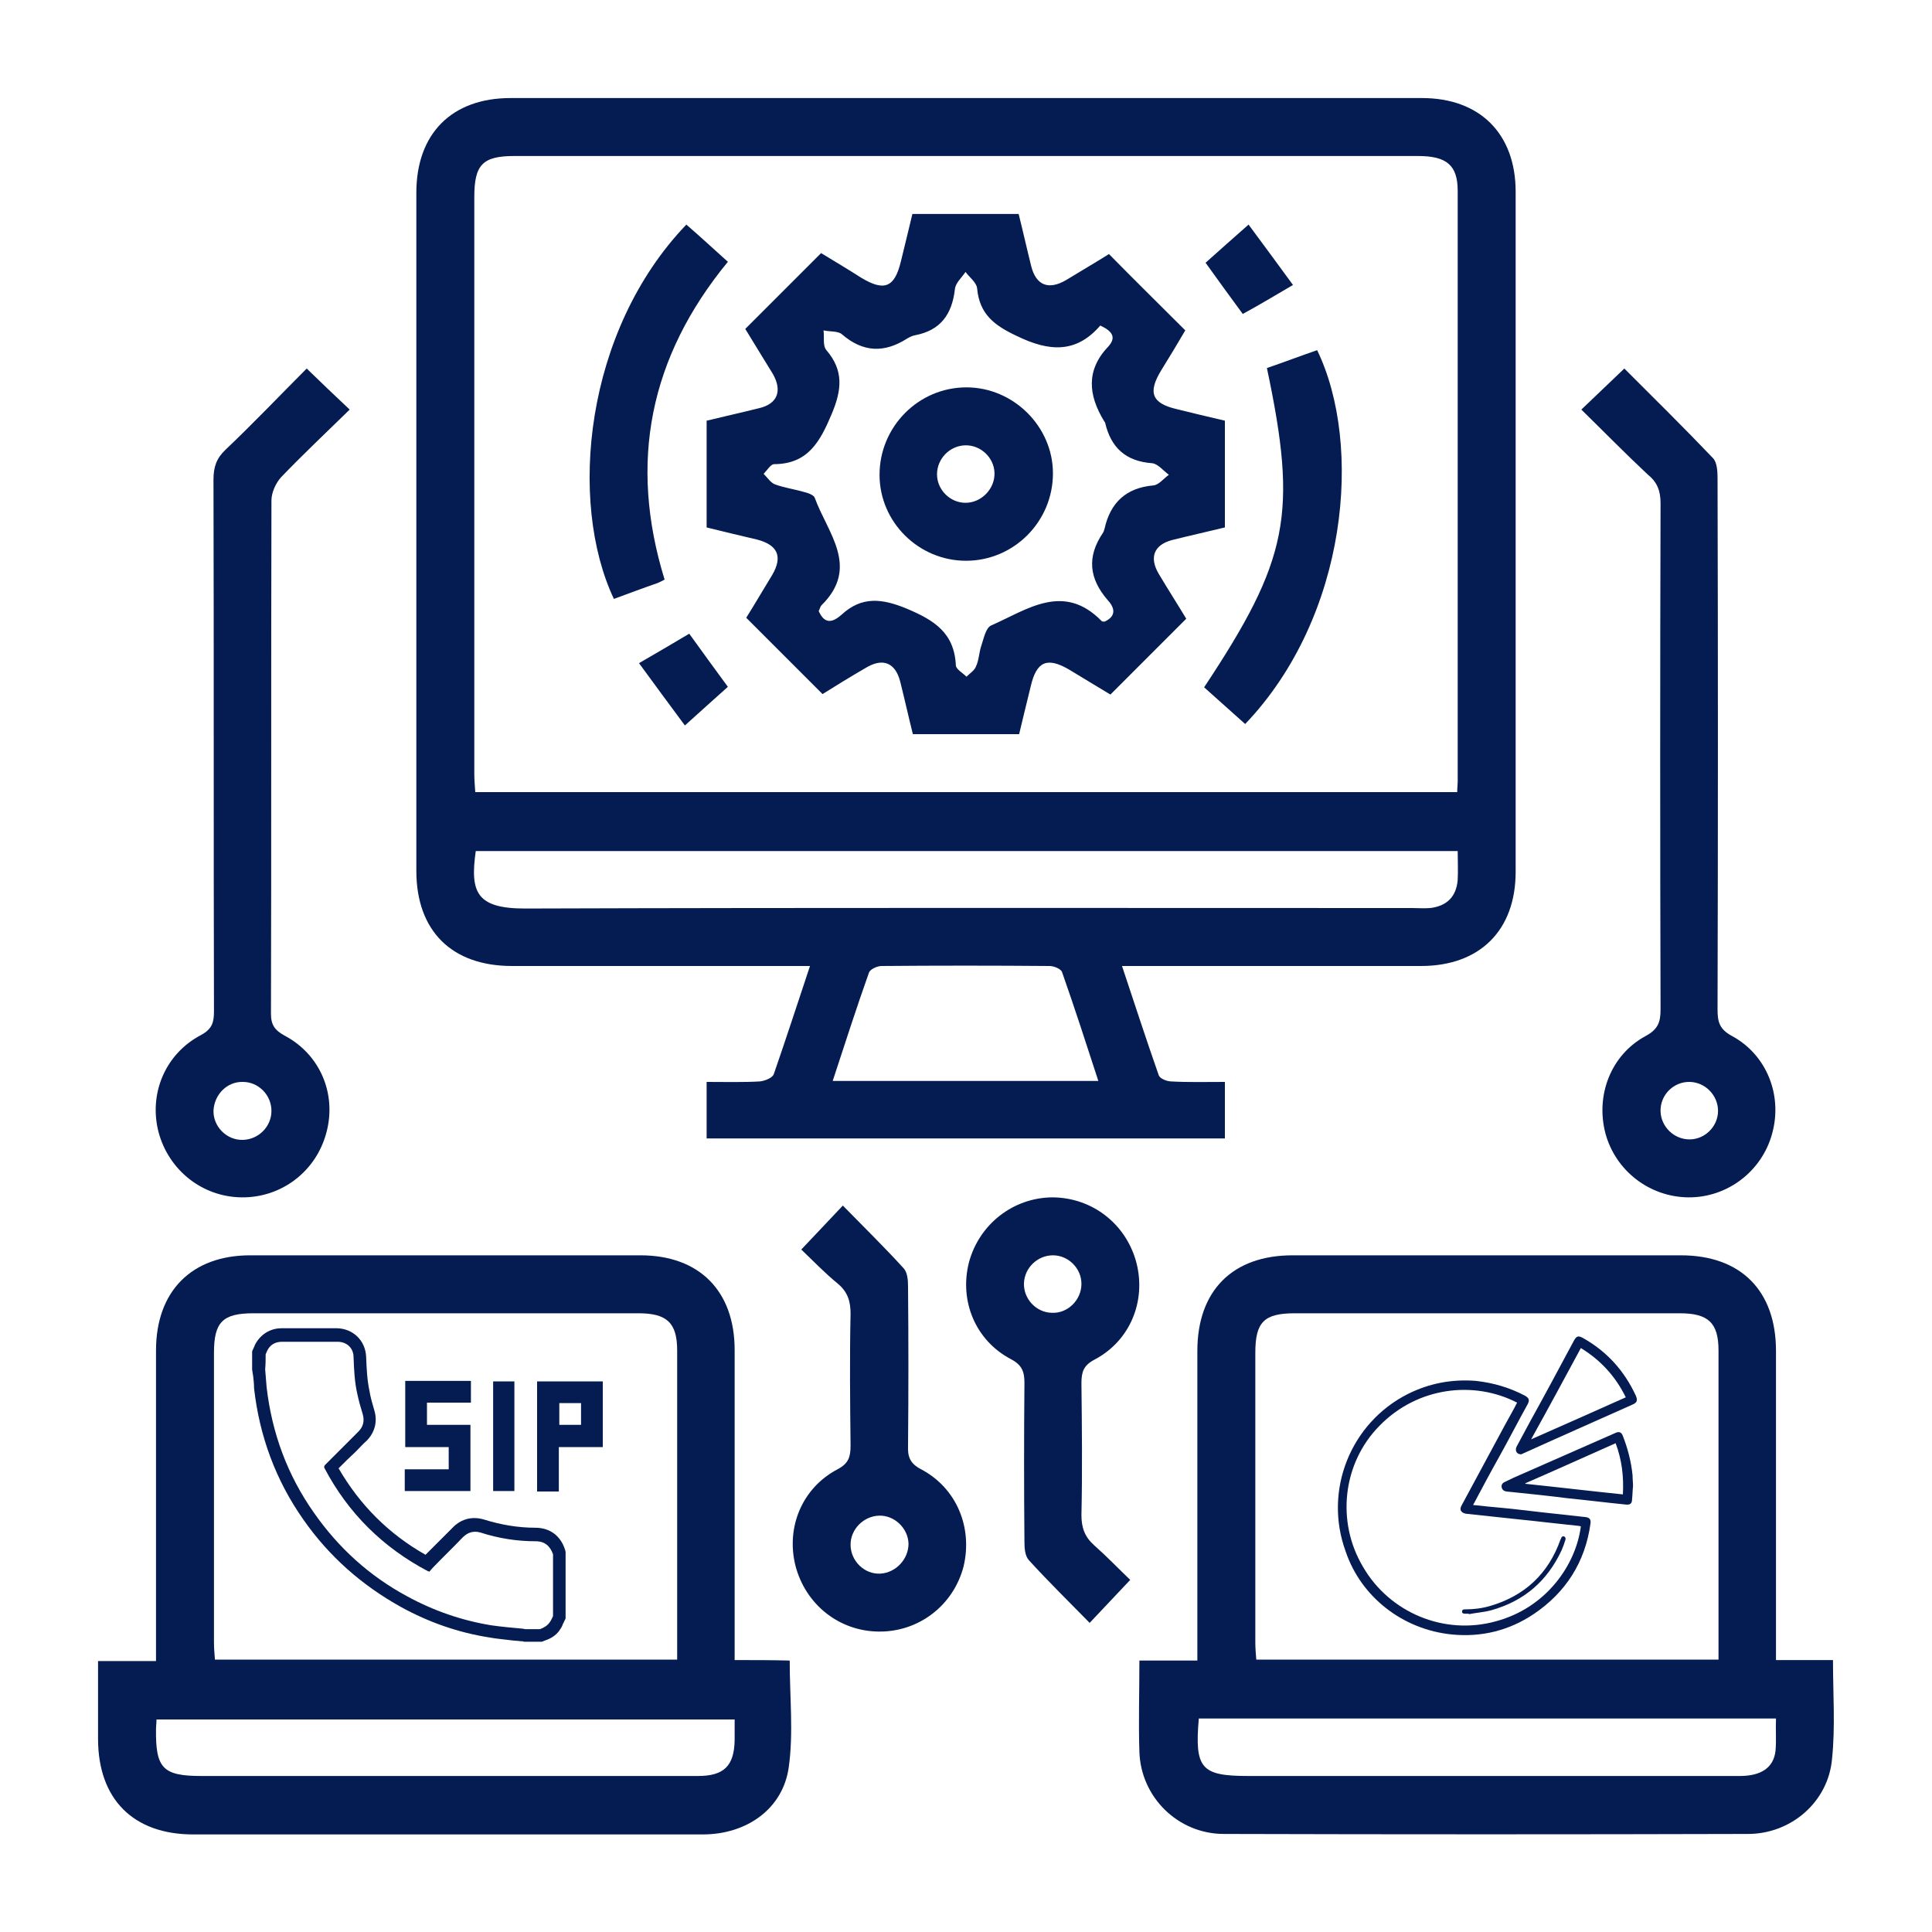 <svg xmlns="http://www.w3.org/2000/svg" xmlns:xlink="http://www.w3.org/1999/xlink" id="Layer_1" x="0px" y="0px" viewBox="0 0 400 400" style="enable-background:new 0 0 400 400;" xml:space="preserve"><style type="text/css">	.st0{fill:#041C51;}	.st1{fill-rule:evenodd;clip-rule:evenodd;fill:#041C51;}	.st2{fill:#FFFFFF;}</style><g>	<path class="st0" d="M106,200c19.1,0,38.2,0,57.3,0c1.3,0,2.6,0,4.4,0c-2.6,7.8-5,15.2-7.5,22.4c-0.3,0.8-1.9,1.4-2.9,1.5   c-3.6,0.2-7.2,0.1-11,0.1c0,4.3,0,8,0,11.7c35.9,0,71.6,0,107.3,0c0-4,0-7.8,0-11.7c-3.9,0-7.5,0.1-11.1-0.1   c-0.9,0-2.4-0.6-2.6-1.3c-2.6-7.4-5-14.8-7.6-22.6c1.9,0,3.2,0,4.6,0c19.1,0,38.2,0,57.3,0c12.2,0,19.6-7.4,19.6-19.5   c0-46.9,0-93.8,0-140.8c0-12-7.4-19.4-19.4-19.4c-62.9,0-125.8,0-188.7,0c-12.2,0-19.5,7.4-19.5,19.6c0,46.8,0,93.6,0,140.4   C86.2,192.7,93.5,200,106,200z M172.4,223.8c2.5-7.6,4.9-15.1,7.5-22.4c0.2-0.7,1.7-1.4,2.6-1.4c11.6-0.1,23.2-0.1,34.8,0   c0.9,0,2.4,0.6,2.6,1.3c2.6,7.4,5,14.8,7.5,22.5C209,223.8,191,223.8,172.4,223.8z M106.5,32.3c62.4,0,124.7,0,187.1,0   c5.9,0,8.2,1.9,8.2,7.2c0,40.8,0,81.6,0,122.4c0,0.6-0.1,1.2-0.1,2.1c-68,0-135.5,0-203.3,0c-0.1-1.3-0.2-2.6-0.2-3.8   c0-39.8,0-79.6,0-119.4C98.2,34.1,99.9,32.3,106.5,32.3z M98.5,176.2c67.8,0,135.3,0,203.3,0c0,2.1,0.1,4,0,6   c-0.3,3.5-2.3,5.4-5.7,5.8c-1.2,0.1-2.5,0-3.7,0c-61.2,0-122.4-0.1-183.7,0.1C98.6,188.1,97.3,184.7,98.5,176.2z"></path>	<path class="st0" d="M152.1,343.7c0-1.6,0-2.9,0-4.3c0-20,0-39.9,0-59.9c0-12.2-7.3-19.6-19.5-19.6c-26.9,0-53.9,0-80.8,0   c-12.1,0-19.5,7.4-19.5,19.7c0,20,0,39.9,0,59.9c0,1.3,0,2.7,0,4.4c-4.2,0-7.9,0-12,0c0,5.6,0,10.8,0,16.1   c0,12.5,7.3,19.8,19.7,19.8c16.7,0,33.4,0,50.1,0c18.5,0,36.9,0,55.4,0c9.1,0,16.6-5.3,17.8-13.9c1-7.1,0.2-14.5,0.2-22.1   C159.8,343.7,156.1,343.7,152.1,343.7z M52.5,271.9c26.6,0,53.1,0,79.7,0c5.9,0,8,2,8,7.7c0,21.2,0,42.4,0,64   c-32.1,0-63.7,0-95.7,0c-0.1-1.2-0.2-2.4-0.2-3.6c0-20,0-39.9,0-59.9C44.3,273.7,46.1,271.9,52.5,271.9z M152.1,360.3   c-0.1,5.3-2.2,7.4-7.6,7.4c-22.4,0-44.9,0-67.3,0c-11.8,0-23.7,0-35.5,0c-8,0-9.5-1.6-9.4-9.7c0-0.6,0.1-1.2,0.1-2   c39.8,0,79.5,0,119.7,0C152.1,357.6,152.1,359,152.1,360.3z"></path>	<path class="st0" d="M379.5,343.7c-4,0-7.8,0-11.8,0c0-1.8,0-3.1,0-4.5c0-19.8,0-39.7,0-59.5c0-12.5-7.3-19.8-19.7-19.8   c-26.8,0-53.6,0-80.4,0c-12.4,0-19.7,7.3-19.7,19.8c0,20,0,39.9,0,59.9c0,1.3,0,2.6,0,4.2c-4.2,0-7.9,0-12,0c0,6.6-0.2,12.8,0,18.9   c0.3,9.4,8,17,17.5,17c36.2,0.1,72.3,0.1,108.5,0c8.9,0,16.6-6.6,17.4-15.5C380,357.5,379.5,350.8,379.5,343.7z M268.1,271.9   c26.6,0,53.1,0,79.7,0c5.9,0,8,2,8,7.7c0,21.2,0,42.4,0,64c-32,0-63.7,0-95.7,0c-0.1-1.2-0.2-2.4-0.2-3.6c0-20,0-39.9,0-59.9   C259.9,273.7,261.7,271.9,268.1,271.9z M367.6,362.5c-0.4,3.5-3,5.2-7.4,5.2c-18.7,0-37.4,0-56.1,0c-15.2,0-30.4,0-45.6,0   c-9.8,0-11.2-1.5-10.3-11.9c39.8,0,79.4,0,119.5,0C367.6,358.1,367.8,360.3,367.6,362.5z"></path>	<path class="st0" d="M50,247.9c8.3,0.1,15.5-5.4,17.6-13.5c2.1-7.9-1.3-16.1-8.7-20c-2-1.1-2.8-2.2-2.8-4.5   c0.1-35.4,0-70.9,0.1-106.3c0-1.6,0.9-3.6,2-4.8c4.6-4.8,9.4-9.3,14.2-14c-3.1-2.9-5.8-5.5-8.9-8.5C58,81.8,52.5,87.6,46.7,93.1   c-1.9,1.8-2.5,3.6-2.5,6.2c0.1,36.7,0,73.4,0.1,110c0,2.3-0.3,3.7-2.7,5c-7.4,3.9-10.8,12.1-8.8,20C34.9,242.3,41.9,247.8,50,247.9   z M50.3,224c3.2,0,5.9,2.7,5.9,6c0,3.2-2.6,5.9-5.9,6c-3.4,0.1-6.2-2.8-6.1-6.1C44.4,226.5,47.1,223.9,50.3,224z"></path>	<path class="st0" d="M343.8,104.2c-0.1,34.9-0.1,69.9,0,104.8c0,2.6-0.5,4.1-3.1,5.5c-7.2,3.9-10.4,12.3-8.3,20.2   c2.1,7.7,9.1,13.1,17.1,13.2c8.1,0.1,15.3-5.4,17.4-13.2c2.2-7.9-1.1-16.3-8.3-20.2c-2.6-1.4-3-2.9-3-5.5c0.1-36.7,0.1-73.4,0-110   c0-1.4-0.1-3.2-0.9-4.1c-6-6.3-12.2-12.4-18.4-18.6c-3.1,3-5.8,5.5-8.9,8.5c4.7,4.6,9.1,9.1,13.7,13.4   C343.1,99.8,343.8,101.6,343.8,104.2z M349.9,224c3.2,0.1,5.8,2.8,5.8,6c0,3.2-2.7,5.9-5.9,5.9c-3.2,0-5.9-2.6-6-5.8   C343.7,226.7,346.5,223.9,349.9,224z"></path>	<path class="st0" d="M226.5,319.9c-1.9-1.7-2.6-3.6-2.6-6.2c0.2-9.1,0.1-18.2,0-27.3c0-2.3,0.4-3.7,2.7-4.9   c7.4-3.9,10.7-12.1,8.7-20c-2.1-8.1-9.2-13.6-17.5-13.6c-8.1,0.1-15.1,5.6-17.2,13.5c-2,7.9,1.3,16.1,8.7,20   c2.3,1.2,2.8,2.6,2.8,4.9c-0.1,11-0.1,21.9,0,32.9c0,1.3,0.1,2.9,0.9,3.8c4,4.4,8.3,8.6,12.6,13c2.9-3.1,5.4-5.7,8.4-8.9   C231.5,324.7,229.1,322.2,226.5,319.9z M217.7,271.8c-3.2-0.1-5.8-2.9-5.7-6.1c0.1-3.2,2.8-5.8,6-5.8c3.2,0,5.9,2.7,5.9,5.9   C223.9,269.2,221,272,217.7,271.8z"></path>	<path class="st0" d="M190.7,304.2c-2.3-1.2-2.8-2.6-2.7-4.9c0.1-11,0.1-21.9,0-32.9c0-1.3-0.1-2.9-0.9-3.8c-4-4.4-8.3-8.6-12.6-13   c-2.9,3.1-5.5,5.8-8.6,9.1c2.5,2.4,4.9,4.9,7.6,7.1c2,1.7,2.6,3.6,2.6,6.2c-0.2,9.1-0.1,18.2,0,27.3c0,2.3-0.4,3.7-2.7,4.9   c-7.4,3.9-10.7,12.1-8.7,20c2.1,8,9,13.5,17.2,13.6c8.3,0.1,15.5-5.4,17.6-13.5C201.4,316.3,198.1,308.1,190.7,304.2z M182.3,325.8   c-3.3,0.2-6.2-2.6-6.2-6c0-3.2,2.7-5.9,5.9-6c3.2-0.1,6,2.6,6.1,5.8C188.1,322.8,185.5,325.6,182.3,325.8z"></path>	<path class="st0" d="M157.2,84.5c-3.6,0.9-7.2,1.7-10.9,2.6c0,7.5,0,14.8,0,22.1c3.6,0.9,7,1.7,10.4,2.5c4.3,1.1,5.4,3.5,3.2,7.3   c-1.9,3.1-3.7,6.2-5.4,8.9c5.5,5.5,10.6,10.6,15.8,15.8c2.7-1.7,5.8-3.6,8.9-5.4c3.6-2.2,6.2-1.1,7.2,2.9c0.9,3.6,1.7,7.2,2.6,10.8   c7.5,0,14.7,0,22,0c0.8-3.4,1.6-6.6,2.4-9.9c1.2-5.2,3.4-6.1,7.9-3.5c3,1.8,5.9,3.6,8.6,5.2c5.3-5.3,10.4-10.4,15.7-15.7   c-1.8-3-3.8-6.1-5.7-9.3c-2-3.4-1-6,2.8-7c3.6-0.9,7.2-1.7,10.9-2.6c0-7.5,0-14.8,0-22.1c-3.5-0.8-6.7-1.6-10-2.4   c-5.1-1.2-6-3.4-3.2-8c1.8-2.9,3.6-5.9,5-8.3c-5.5-5.5-10.6-10.5-15.8-15.8c-2.7,1.7-5.8,3.5-8.9,5.4c-3.6,2.1-6.2,1.1-7.2-2.9   c-0.9-3.6-1.7-7.2-2.6-10.8c-7.5,0-14.7,0-22,0c-0.8,3.4-1.6,6.6-2.4,9.9c-1.3,5.3-3.4,6.2-8.2,3.3c-2.8-1.8-5.7-3.5-8.3-5.1   c-5.3,5.3-10.4,10.4-15.7,15.7c1.8,2.9,3.7,6.1,5.7,9.3C162,80.9,161,83.6,157.2,84.5z M172.2,85.7c2.1-5,2.5-9-1.1-13.2   c-0.8-0.9-0.4-2.7-0.6-4.1c1.3,0.3,3,0.1,3.8,0.8c4.4,3.8,8.8,3.9,13.5,0.9c0.5-0.3,1.1-0.6,1.7-0.7c5.2-1,7.6-4.3,8.2-9.5   c0.1-1.3,1.4-2.4,2.2-3.6c0.8,1.1,2.3,2.2,2.4,3.4c0.5,5.4,3.6,7.7,8.3,9.9c6.6,3.2,12.2,3.6,17.2-2.2c2.6,1.2,3.3,2.5,1.7,4.3   c-4.7,4.9-4.2,10.1-0.9,15.5c0.1,0.1,0.1,0.2,0.2,0.3c1.2,5.2,4.3,8,9.7,8.4c1.2,0.1,2.3,1.5,3.5,2.4c-1.1,0.8-2.1,2.1-3.2,2.2   c-5.7,0.5-8.9,3.6-10.1,8.9c-0.1,0.4-0.2,0.7-0.4,1c-3.3,4.9-2.8,9.4,1,13.8c1.4,1.5,2,3.3-0.6,4.5c-0.2,0-0.5,0-0.6-0.1   c-7.9-8.1-15.4-2.4-22.9,0.9c-1.1,0.5-1.5,2.6-2,4.1c-0.5,1.4-0.5,3-1.1,4.3c-0.3,0.9-1.3,1.5-2,2.2c-0.8-0.8-2.1-1.5-2.2-2.3   c-0.3-6.8-4.5-9.4-10.2-11.8c-5.1-2.1-9.3-2.6-13.5,1.3c-1.6,1.4-3.4,2.2-4.7-0.8c0.2-0.3,0.3-0.9,0.6-1.2c8-7.9,1.2-15-1.4-22.2   c-0.2-0.6-1.3-1-2.1-1.2c-2-0.6-4.2-0.9-6.1-1.6c-0.9-0.3-1.6-1.4-2.4-2.2c0.7-0.7,1.4-1.9,2.1-2C167.3,96.1,169.8,91.4,172.2,85.7   z"></path>	<path class="st0" d="M249.3,142.3c2.8,2.5,5.7,5.1,8.5,7.6c21.3-22.3,24.4-57.8,14.9-77.4c-3.5,1.2-6.9,2.5-10.4,3.7   C268.7,106.4,266.8,115.9,249.3,142.3z"></path>	<path class="st0" d="M135.9,120.8c0.6-0.2,1.1-0.5,1.7-0.8c-7.5-24.3-3.1-46.1,13.1-65.8c-2.9-2.6-5.7-5.2-8.6-7.7   c-21.1,22-24.5,57.4-15,77.5C130.1,122.9,133,121.8,135.9,120.8z"></path>	<path class="st0" d="M132.3,137.3c3.3,4.5,6.3,8.6,9.5,12.9c3.2-2.9,6-5.4,8.9-8c-2.8-3.8-5.4-7.4-8-11   C139.2,133.3,135.9,135.2,132.3,137.3z"></path>	<path class="st0" d="M267.7,59c-3.2-4.4-6.1-8.3-9.2-12.5c-3.3,2.9-6.1,5.4-8.9,7.9c2.6,3.6,5.1,7.1,7.7,10.6   C260.8,63.1,264.1,61.1,267.7,59z"></path>	<path class="st0" d="M200,116.1c9.9,0,18-8.1,18-18.1c0-9.7-8.2-17.8-17.9-17.8c-10,0-18,8.2-18,18.1   C182.1,108.1,190.2,116.1,200,116.1z M199.8,92.2c3.2-0.1,6,2.5,6.1,5.7c0.1,3.3-2.7,6.2-6,6.2c-3.2,0-5.9-2.7-5.9-5.9   C194,95,196.6,92.3,199.8,92.2z"></path>	<path class="st0" d="M52.4,284.8c0.1,0.9,0.2,1.7,0.2,2.6c1.1,9.9,4.5,19.1,10.2,27.2c5.3,7.6,12.1,13.6,20.2,18.1   c5.8,3.2,11.9,5.3,18.2,6.3c1.6,0.3,3.1,0.4,4.6,0.6c0.7,0.1,1.4,0.1,2,0.2c0.1,0,0.2,0,0.3,0c0.1,0,0.4,0.1,0.4,0.1h3.7l0.5-0.2   c0.9-0.3,2.4-0.9,3.3-2.4c0.3-0.4,0.5-0.9,0.6-1.2c0.1-0.1,0.1-0.2,0.2-0.4l0.3-0.6v-13.8l-0.1-0.4c-0.9-2.9-3.1-4.6-6.2-4.6   c-3.5,0-7.1-0.6-10.6-1.7c-0.7-0.2-1.3-0.3-2-0.3c-1.1,0-2.9,0.3-4.5,2c-1.3,1.3-2.6,2.6-3.8,3.8c-0.6,0.6-1.2,1.2-1.8,1.8   c-7.6-4.3-13.6-10.3-18-17.9c1.2-1.2,2.4-2.4,3.6-3.5c0.7-0.7,1.4-1.5,2.2-2.2c1.7-1.7,2.3-4,1.6-6.3c-0.4-1.4-0.8-2.7-1-4   c-0.5-2.3-0.6-4.7-0.7-7.2c-0.2-3.3-2.7-5.7-6-5.8c-1.8,0-3.6,0-5.5,0c-1.9,0-3.8,0-6,0c-2.4,0-4.4,1.3-5.5,3.4   c-0.1,0.3-0.2,0.5-0.3,0.7c0,0.1,0,0.1-0.1,0.2l-0.2,0.5v3.7l0,0.1C52.3,284,52.3,284.4,52.4,284.8z M55,280.4   c0.1-0.2,0.2-0.5,0.3-0.7c0.6-1.3,1.7-1.9,3.1-1.9c3.8,0,7.6,0,11.5,0c1.9,0,3.3,1.3,3.3,3.2c0.1,2.6,0.2,5.1,0.8,7.7   c0.3,1.4,0.7,2.8,1.1,4.1c0.4,1.4,0.1,2.6-0.9,3.6c-2.3,2.3-4.5,4.5-6.8,6.8c-0.2,0.2-0.4,0.4-0.2,0.8c4.9,9.3,12.1,16.4,21.4,21.3   c0.1,0,0.1,0,0.3,0.1c0.2-0.2,0.3-0.4,0.5-0.6c2.1-2.2,4.3-4.3,6.4-6.5c1.1-1.1,2.3-1.4,3.7-1c3.7,1.2,7.5,1.8,11.4,1.8   c1.9,0,3,1,3.6,2.7c0,4.3,0,8.5,0,12.8c-0.2,0.4-0.4,0.9-0.7,1.3c-0.5,0.7-1.2,1.1-2,1.4c-1,0-2,0-3,0c-0.2,0-0.4-0.1-0.6-0.1   c-2.2-0.2-4.4-0.4-6.5-0.7c-6.1-1-11.9-3-17.4-6c-7.8-4.2-14.2-10-19.3-17.3c-5.5-7.8-8.7-16.5-9.8-26c-0.1-1.2-0.2-2.5-0.3-3.7   C55,282.4,55,281.4,55,280.4z"></path>	<path class="st0" d="M115.7,299.6c0.4,0,0.7,0,1,0c2.7,0,5.4,0,8.1,0c0-4.5,0-9.1,0-13.6c-4.5,0-9.1,0-13.6,0c0,7.6,0,15.2,0,22.8   c1.5,0,3,0,4.5,0C115.7,305.7,115.7,302.7,115.7,299.6z M115.8,290.5c1.5,0,3,0,4.5,0c0,1.5,0,3,0,4.5c-1.5,0-3,0-4.5,0   C115.8,293.5,115.8,292.1,115.8,290.5z"></path>	<path class="st0" d="M97.4,295c-3,0-6,0-9,0c0-1.5,0-3,0-4.6c3.1,0,6,0,9.1,0c0-1.6,0-3,0-4.5c-4.6,0-9.1,0-13.6,0   c0,4.6,0,9.1,0,13.7c3.1,0,6,0,9,0c0,1.5,0,3,0,4.6c-3,0-6.1,0-9.1,0c0,1.6,0,3,0,4.5c4.6,0,9.1,0,13.6,0   C97.4,304.1,97.4,299.6,97.4,295z"></path>	<path class="st0" d="M106.5,286c-1.5,0-2.9,0-4.4,0c0,7.6,0,15.2,0,22.7c1.5,0,3,0,4.4,0C106.5,301.1,106.5,293.5,106.5,286z"></path>	<path class="st0" d="M300.6,338.4c6.1,0.6,11.8-0.8,16.9-4.2c6.7-4.5,10.7-10.8,11.8-18.8c0.1-0.8-0.2-1.2-1-1.3   c-3-0.3-6.1-0.7-9.1-1c-3.4-0.4-6.8-0.8-10.2-1.1c-1.3-0.1-2.6-0.3-4-0.4c0.1-0.2,0.1-0.3,0.2-0.4c1.7-3.2,3.4-6.4,5.2-9.6   c2-3.6,3.9-7.3,5.9-10.9c0.4-0.8,0.3-1.2-0.5-1.7c-3.2-1.7-6.6-2.7-10.2-3.1c-5-0.4-9.7,0.5-14.1,2.7c-11.9,6-17.5,20-12.9,32.6   C281.8,330.7,290.5,337.4,300.6,338.4z M285.6,295.2c7.9-8.1,19.6-9.4,28.5-4.8c-0.8,1.6-1.7,3.1-2.5,4.6c-3,5.6-6,11.1-9,16.7   c-0.5,0.9-0.1,1.5,0.9,1.7c3.7,0.4,7.5,0.8,11.2,1.2c3.1,0.3,6.2,0.7,9.2,1c0.9,0.1,1.9,0.2,2.8,0.3c0.2,0,0.4,0.1,0.6,0.1   c-1,7.9-7.1,16.9-17.7,19.7c-10.6,2.9-21.9-1.8-27.4-11.3C276.6,315,278,302.9,285.6,295.2z"></path>	<path class="st0" d="M314.9,301.1c0.1,0,0.3-0.1,0.5-0.2c7.5-3.4,15-6.7,22.6-10.1c0.9-0.4,1.1-0.8,0.7-1.8c-2.4-5.2-6-9.2-11-12   c-0.9-0.5-1.3-0.4-1.8,0.5c-3,5.6-6,11.2-9.1,16.8c-0.9,1.7-1.9,3.5-2.8,5.2C313.6,300.3,314,301.1,314.9,301.1z M327.3,279.1   c4.1,2.5,7.2,5.9,9.3,10.2c-6.5,2.9-13,5.8-19.6,8.7C320.5,291.7,323.9,285.4,327.3,279.1z"></path>	<path class="st0" d="M336,297.3c-0.3-0.8-0.8-1-1.6-0.6c-6.4,2.8-12.7,5.6-19.1,8.4c-1.2,0.5-2.5,1.1-3.7,1.7   c-0.5,0.2-0.8,0.6-0.7,1.1c0.1,0.5,0.4,0.8,1,0.9c0.3,0,0.7,0.1,1,0.1c3.9,0.4,7.8,0.8,11.7,1.3c4,0.4,8,0.9,12,1.3   c0.9,0.1,1.3-0.2,1.3-1.1c0.1-0.9,0.1-1.8,0.2-2.7c0-0.8-0.1-1.5-0.1-2.3C337.7,302.5,337,299.9,336,297.3z M336,309.4   c-6.8-0.7-13.5-1.5-20.2-2.2c0,0,0-0.1,0-0.1c6.2-2.7,12.4-5.5,18.7-8.3C335.8,302.3,336.2,305.7,336,309.4z"></path>	<path class="st0" d="M303.3,334.1c0.3,0,0.5,0,0.8,0c0,0,0,0.1,0,0.1c1.5-0.3,3.1-0.4,4.6-0.8c6.8-1.9,11.6-6,14.6-12.4   c0.3-0.7,0.6-1.5,0.8-2.2c0.1-0.3,0-0.6-0.3-0.7c-0.3-0.1-0.5,0.1-0.6,0.4c0,0.1,0,0.1-0.1,0.2c-2.5,7.1-7.4,11.7-14.6,13.8   c-1.7,0.5-3.4,0.7-5.2,0.7c-0.4,0-0.6,0.1-0.6,0.5C302.7,334,303,334.1,303.3,334.1z"></path></g></svg>